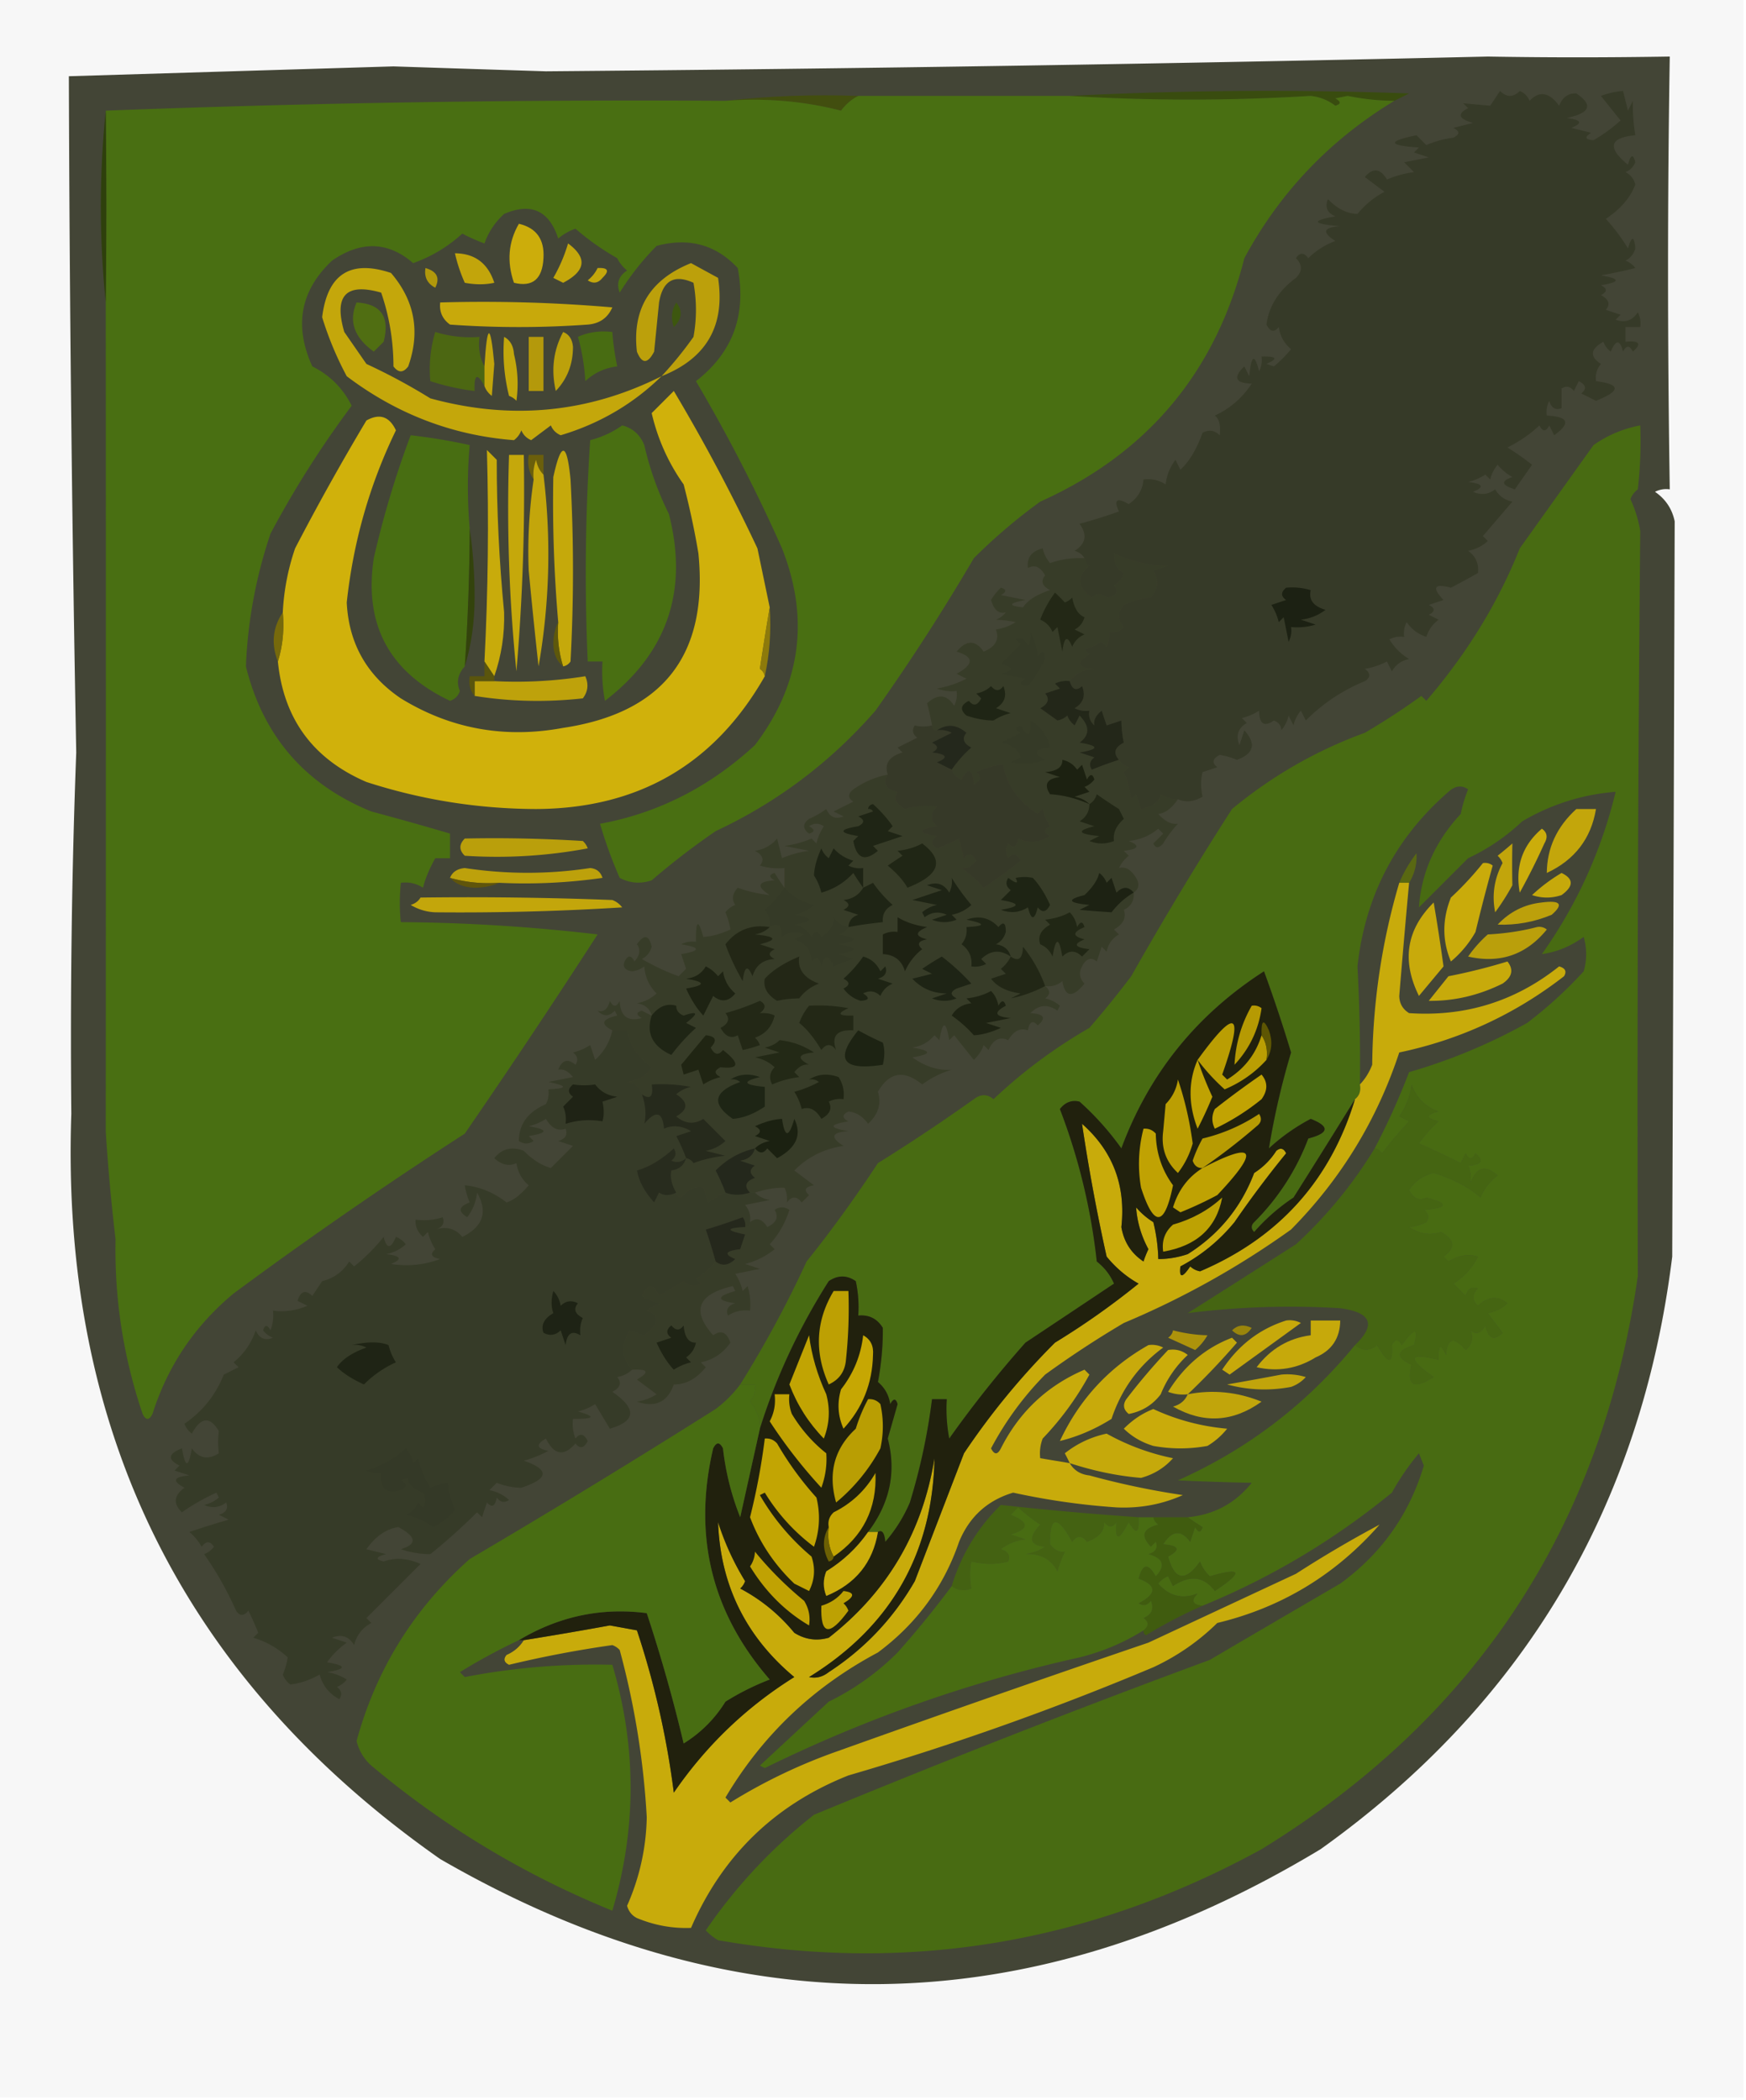 <svg xmlns="http://www.w3.org/2000/svg" width="355" height="427" style="shape-rendering:geometricPrecision;text-rendering:geometricPrecision;image-rendering:optimizeQuality;fill-rule:evenodd;clip-rule:evenodd"><path style="opacity:.035" d="M-.5-.5h355v427H-.5V-.5z"/><path style="opacity:.779" fill="#111400" d="M302.5 11.5c11.954.21 24.287.21 37 0-.469 28.572-.469 57.905 0 88a4.932 4.932 0 0 0-3 .5c2.142 1.473 3.476 3.473 4 6-.15 48.727-.317 98.56-.5 149.5-6.295 50.783-30.128 90.95-71.5 120.5-59.545 35.903-119.211 36.57-179 2-52.225-36.619-77.225-87.119-75-151.5-.236-25.188.098-49.688 1-73.5A8761.402 8761.402 0 0 1 14 15.5l66-2c10.321.342 20.655.675 31 1 64.039-.53 127.872-1.53 191.5-3z"/><path style="opacity:.722" fill="#355001" d="M217.5 19.5a795.85 795.85 0 0 1 69-.5l-3 1.5a48.944 48.944 0 0 1-9.5-1l-2.5.5c1.196.654 1.196 1.154 0 1.5-1.449-1.117-3.116-1.784-5-2-16.499 1.002-32.833 1.002-49 0z"/><path style="opacity:.263" fill="#151e00" d="M239.5 162.5c-.965.1-2.132-.234-3.5-1-.251 1.486-1.585 2.486-4 3l-1-3-1 1a20.431 20.431 0 0 0-1.5-5.5l1-1c-.916-.278-1.582-.778-2-1.5-1.206-1.38-.873-2.547 1-3.5-.299-1.32-.466-2.82-.5-4.5l-3 1-1-3c-1.204.971-1.704 1.971-1.5 3-.886-.825-1.219-1.825-1-3a4.934 4.934 0 0 1-3-.5c1.783-1.067 2.283-2.567 1.5-4.5-1.159 1.066-1.992.733-2.5-1 1.181-1.567 2.847-2.401 5-2.5-3.443-.221-3.776-1.221-1-3l-1-1a11.333 11.333 0 0 0 3.5-1.5l1 1a4.934 4.934 0 0 0 .5-3c1.175.219 2.175-.114 3-1-1.247-1.542-1.247-3.042 0-4.5 2.043-.93 3.876-1.43 5.5-1.5 1.505-1.798 1.672-3.632.5-5.5l3-1c-3.793.03-7.459-.804-11-2.5.009 2.161.676 3.494 2 4-.318 1.147-.984 1.981-2 2.5 1.024 1.367.524 2.2-1.5 2.5-1.15-.924-2.15-.924-3 0-2.928-2.08-3.095-4.247-.5-6.5-.556-.383-.889-.883-1-1.5-.418-.722-1.084-1.222-2-1.5 2.287-1.427 2.62-3.261 1-5.5a102.505 102.505 0 0 0 8-2.5c-1.102-2.391-.436-2.891 2-1.5 1.821-1.228 2.821-2.894 3-5 1.644-.213 3.144.12 4.5 1 .216-1.884.883-3.55 2-5l1 2c1.793-1.627 3.293-4.127 4.5-7.5 1.284-.684 2.451-.517 3.5.5.232-2.007-.102-3.34-1-4 3.109-1.441 5.609-3.608 7.5-6.5-3.349-.09-3.849-1.256-1.5-3.5l1 2c.419-4.352 1.086-4.685 2-1a4.934 4.934 0 0 0 .5-3c3.098-.088 3.432.412 1 1.5l1.5.5a24.29 24.29 0 0 0 3.5-3.5c-1.393-1.171-2.227-2.671-2.5-4.5-.914 1.154-1.747.987-2.5-.5.487-3.747 2.487-6.914 6-9.5 1.333-1.333 1.333-2.667 0-4 .774-1.211 1.607-1.211 2.5 0a15.501 15.501 0 0 1 5.5-3.5c-2.776-1.779-2.443-2.779 1-3-5.675-.464-6.008-1.13-1-2-1.658-.725-2.158-1.892-1.5-3.5 1.898 1.954 3.898 2.954 6 3a17.833 17.833 0 0 1 5.5-4.5l-4-3c1.637-1.951 3.137-1.784 4.5.5a20.438 20.438 0 0 1 5.5-1.5l-2-2 5-1-3-1 1-1c-6.32-.435-6.487-1.269-.5-2.5l2 2a20.438 20.438 0 0 1 5.5-1.5c1.333-.667 1.333-1.333 0-2l4-1c-2.964-.84-3.297-1.84-1-3l-1-1 5.5.5a129.1 129.1 0 0 1 2-3c1.333 1.333 2.667 1.333 4 0 .945.405 1.612 1.072 2 2 1.991-2.092 3.991-1.758 6 1 .72-1.755 1.887-2.588 3.5-2.5 3.491 2.337 2.824 4.004-2 5 3.044.359 3.378 1.026 1 2l4 1c-1.388.89-1.222 1.39.5 1.5a31.638 31.638 0 0 0 5.5-4l-4-5c1.578-.572 3.078-.906 4.5-1l1 4 1-2a37.29 37.29 0 0 0 .5 7c-5.273.493-5.773 2.493-1.5 6 .556-2.095 1.056-2.262 1.5-.5-.405.945-1.072 1.612-2 2 1.016.52 1.682 1.353 2 2.5-.983 2.657-2.983 4.99-6 7a39.407 39.407 0 0 1 4.5 6c.763-2.563 1.263-2.563 1.5 0-.318 1.147-.984 1.98-2 2.5a4.451 4.451 0 0 1 2 1.5c-1.933.493-4.266.993-7 1.5 4 .667 4 1.333 0 2 1.333.667 1.333 1.333 0 2 1.625.852 1.958 1.852 1 3l3 1-1 1c1.867.711 3.367.211 4.5-1.5.483.948.649 1.948.5 3h-3v3c2.836-.298 3.336.369 1.5 2-.667-1.333-1.333-1.333-2 0-.626-2.491-1.459-2.491-2.5 0a4.458 4.458 0 0 1-1.5-2c-2.668 1.48-2.835 2.98-.5 4.5-.837 1.011-1.17 2.178-1 3.5 5.057.645 5.057 1.978 0 4l-3-1.5c1.154-.914.987-1.747-.5-2.5l-1 2c-.718-.95-1.551-1.117-2.5-.5v4c-1.244.456-2.077-.044-2.5-1.5a4.934 4.934 0 0 0-.5 3c4.415.209 4.915 1.542 1.5 4l-1-2c-.667 1.333-1.333 1.333-2 0-1.724 1.656-3.89 3.156-6.5 4.5 1.651 1 3.318 2.166 5 3.5l-3.5 5c-2.734-.862-2.901-1.695-.5-2.5a10.76 10.76 0 0 1-3-2.5 6.802 6.802 0 0 0-1.5 3l-1-1a11.357 11.357 0 0 1-3.5 1.5c3.044.359 3.378 1.025 1 2 1.612.72 3.112.554 4.5-.5.772 1.349 1.939 2.182 3.5 2.5l-6 7 1 1c-1.123 1.044-2.456 1.71-4 2 1.537 1.11 2.203 2.61 2 4.5-1.482.86-3.315 1.86-5.5 3-3.421-.913-3.921-.079-1.5 2.5l-3 1c1.333.667 1.333 1.333 0 2l2 1a6.978 6.978 0 0 0-2.5 3.5c-1.676-.561-3.009-1.561-4-3a4.934 4.934 0 0 0-.5 3 4.934 4.934 0 0 0-3 .5c1 1.667 2.333 3 4 4-1.561.318-2.728 1.151-3.5 2.5l-1-2a15.256 15.256 0 0 1-4.5 1.5c1.211.893 1.211 1.726 0 2.5a36.305 36.305 0 0 0-12 8l-1-2a6.802 6.802 0 0 0-1.5 3l-1-2a6.802 6.802 0 0 1-1.5 3c.011-.941-.489-1.608-1.5-2-1.957 1.384-2.957.717-3-2a11.333 11.333 0 0 1-3.5 1.5l1 1c-1.783 1.067-2.283 2.567-1.5 4.5l1-3c2.461 2.715 1.961 4.715-1.5 6-1.216-.502-2.383-.835-3.5-1-1.487.753-1.654 1.586-.5 2.5l-3 1c-.388 1.525-.388 3.192 0 5-1.799 1.036-3.466 1.203-5 .5z"/><path style="opacity:.722" fill="#425200" d="M147.5 20.5c8.818-.993 17.818-1.327 27-1-1.348.686-2.515 1.686-3.5 3-7.558-1.947-15.391-2.614-23.5-2z"/><path style="opacity:.675" fill="#4c8400" d="M174.5 19.5h43c16.167 1.002 32.501 1.002 49 0 1.884.216 3.551.883 5 2 1.196-.346 1.196-.846 0-1.5l2.5-.5c3.139.644 6.306.977 9.5 1-13.107 7.938-23.273 18.605-30.5 32-5.873 23.204-19.706 39.704-41.5 49.5a111.732 111.732 0 0 0-13.5 11.5 426.85 426.85 0 0 1-20 31c-9.123 10.459-19.956 18.626-32.5 24.5a148.633 148.633 0 0 0-13 10c-2.269.758-4.436.591-6.5-.5a90.62 90.62 0 0 1-4-11c11.784-2.161 22.284-7.494 31.5-16 9.326-12.29 11.159-25.623 5.5-40a334.303 334.303 0 0 0-17.5-34c7.478-5.782 10.311-13.449 8.5-23-4.448-4.761-9.948-6.261-16.5-4.5a54.154 54.154 0 0 0-7.5 9.5c-.711-1.867-.211-3.367 1.5-4.5a7.253 7.253 0 0 1-2-2.5 52.96 52.96 0 0 1-8.5-6 11.077 11.077 0 0 0-3.5 2c-1.846-5.695-5.513-7.362-11-5a14.586 14.586 0 0 0-4 6 37.12 37.12 0 0 1-4.5-2c-2.992 2.708-6.325 4.708-10 6-5.094-4.413-10.594-4.58-16.5-.5-6.427 6.076-7.76 13.242-4 21.5 3.57 1.78 6.237 4.448 8 8a202.43 202.43 0 0 0-16.5 26c-2.972 8.82-4.638 17.82-5 27 3.499 14.169 11.999 24.003 25.5 29.5a612.696 612.696 0 0 1 16 4.5v5h-3c-1.2 2.148-2.034 4.148-2.5 6-1.356-.88-2.856-1.214-4.5-1-.282 2.847-.282 5.513 0 8a362.4 362.4 0 0 1 40 2.5 1655.603 1655.603 0 0 1-27 40.5 901.184 901.184 0 0 0-47 32.5c-7.91 6.571-13.41 14.738-16.5 24.5-.667 1.333-1.333 1.333-2 0-3.92-11.587-5.754-23.421-5.5-35.5a397.421 397.421 0 0 1-2-22c.04-56.137.04-112.304 0-168.5.155-12.847.155-25.847 0-39a2822.864 2822.864 0 0 1 126-2c8.109-.614 15.942.053 23.5 2 .985-1.314 2.152-2.314 3.5-3z"/><path style="opacity:.773" fill="#293e00" d="M21.5 22.5c.155 13.153.155 26.153 0 39-1.333-13-1.333-26 0-39z"/><path style="opacity:.796" fill="#eec800" d="M105.5 45.5c3.562.838 5.229 3.171 5 7-.217 4.257-2.217 5.923-6 5-1.484-4.28-1.15-8.28 1-12z"/><path style="opacity:.796" fill="#e5c000" d="M115.5 49.5c3.954 2.922 3.62 5.589-1 8l-2-1a32.126 32.126 0 0 0 3-7z"/><path style="opacity:.796" fill="#e2be00" d="M92.5 51.5c4.047.035 6.714 2.035 8 6-1.866.402-3.866.402-6 0a31.697 31.697 0 0 1-2-6z"/><path style="opacity:.796" fill="#e4c000" d="M134.5 76.5c-5.782 5.647-12.616 9.647-20.5 12-.945-.405-1.612-1.072-2-2-1.329.994-2.662 1.994-4 3-.945-.405-1.612-1.072-2-2a4.458 4.458 0 0 1-1.5 2c-12.484-.97-23.817-5.303-34-13a66.927 66.927 0 0 1-5-12c1.078-8.761 5.744-11.761 14-9 4.822 5.628 5.989 11.962 3.5 19-1 1.333-2 1.333-3 0-.012-5.184-.845-10.184-2.5-15-7.17-2.056-9.67.61-7.5 8l4.5 6.5a122.295 122.295 0 0 1 13 7c16.408 4.482 32.074 2.982 47-4.5zM121.5 54.5c2.148-.11 2.481.556 1 2-.865 1.083-1.865 1.25-3 .5.881-.708 1.547-1.542 2-2.5z"/><path style="opacity:.796" fill="#cdad00" d="M86.5 54.5c2.332.662 3 1.995 2 4-1.611-.82-2.278-2.154-2-4z"/><path style="opacity:.796" fill="#dab700" d="M134.5 76.5a76.322 76.322 0 0 0 6.5-8 30.485 30.485 0 0 0 0-11c-3.915-1.79-6.248-.456-7 4l-1 10c-1.316 2.528-2.483 2.528-3.5 0-.992-8.66 2.674-14.66 11-18 1.847 1.011 3.68 2.011 5.5 3 1.482 9.72-2.351 16.387-11.5 20z"/><path style="opacity:.675" fill="#568200" d="M72.5 61.5c4.99.28 6.824 2.947 5.5 8l-2 2c-3.99-2.86-5.157-6.194-3.5-10z"/><path style="opacity:.796" fill="#e9c300" d="M89.5 61.5a307.139 307.139 0 0 1 35 1c-.929 2.138-2.596 3.305-5 3.5a196.24 196.24 0 0 1-28 0c-1.537-1.11-2.204-2.61-2-4.5z"/><path style="opacity:.722" fill="#3b5f00" d="M137.5 61.5c1.344 1.685 1.177 3.352-.5 5-.64-1.765-.473-3.432.5-5z"/><path style="opacity:.675" fill="#4a7f00" d="M117.5 68.5c2.107-.968 4.441-1.302 7-1a51.56 51.56 0 0 0 1 7c-2.463.281-4.63 1.281-6.5 3-.181-3.195-.681-6.195-1.5-9z"/><path style="opacity:.675" fill="#507900" d="M98.5 74.5v4c-1.466-2.758-2.133-2.425-2 1a46.849 46.849 0 0 1-9-2 25.87 25.87 0 0 1 1-10 23.843 23.843 0 0 0 9 1c-.295 2.235.039 4.235 1 6z"/><path style="opacity:.796" fill="#e2be00" d="M98.5 78.5v-4c.54-8.802 1.206-8.969 2-.5l-.5 6.5c-.717-.544-1.217-1.21-1.5-2z"/><path style="opacity:.796" fill="#e2c000" d="M102.5 68.5c1.225.652 1.892 1.819 2 3.5.778 3.155.945 6.322.5 9.5a3.646 3.646 0 0 0-1.5-1 36.877 36.877 0 0 1-1-12z"/><path style="opacity:.796" fill="#d0af00" d="M107.5 68.5h3v11h-3v-11z"/><path style="opacity:.796" fill="#dab800" d="M114.5 67.5c1.193.47 1.86 1.47 2 3 .004 3.553-1.162 6.553-3.5 9-.981-4.317-.481-8.317 1.5-12z"/><path style="opacity:.796" fill="#f3cc00" d="M156.5 123.5a632.785 632.785 0 0 0-2 12.5c.556.383.889.883 1 1.5-10.201 17.905-25.701 26.905-46.5 27-11.811-.042-23.311-1.875-34.5-5.5-10.847-4.671-16.847-12.837-18-24.5.98-3.125 1.313-6.458 1-10a47.111 47.111 0 0 1 2.5-13 503.087 503.087 0 0 1 14.5-26c2.675-1.496 4.675-.83 6 2-5.333 10.984-8.666 22.651-10 35 .409 8.316 4.076 14.816 11 19.5 10.1 6.205 21.1 8.205 33 6 20.382-3.057 29.548-14.89 27.5-35.5a161.45 161.45 0 0 0-3-14c-3.104-4.378-5.271-9.212-6.5-14.5l4.5-4.5a366.994 366.994 0 0 1 17 32c.837 4.014 1.671 8.014 2.5 12z"/><path style="opacity:.675" fill="#4c8400" d="M126.5 86.5c2.124.531 3.624 1.865 4.5 4a62.37 62.37 0 0 0 5 14c4.003 15.616-.33 28.283-13 38a32.462 32.462 0 0 1-.5-8h-3a407.49 407.49 0 0 1 .5-45c2.415-.632 4.582-1.632 6.5-3z"/><path style="opacity:.675" fill="#4b8200" d="M95.5 107.5a436.582 436.582 0 0 1-1 28c-1.414 1.544-1.747 3.211-1 5-.333 1-1 1.667-2 2-12.367-5.856-17.534-15.523-15.5-29a192.836 192.836 0 0 1 7.5-25c4.038.458 8.038 1.124 12 2-.496 5.519-.496 11.185 0 17z"/><path style="opacity:.796" fill="#eac500" d="m100.5 137.5-2-3c.74-14.323.906-28.656.5-43l2 2c-.01 10.257.49 20.591 1.5 31 .118 4.484-.548 8.818-2 13z"/><path style="opacity:.796" fill="#e6c200" d="M114.5 135.5c-.903-2.891-1.236-5.891-1-9a281.508 281.508 0 0 1-1-29.5c1.598-7.291 2.765-7.125 3.5.5a342.33 342.33 0 0 1 0 37c-.383.556-.883.889-1.5 1z"/><path style="opacity:.8" fill="#766600" d="M110.5 96.5c-.768-.763-1.268-1.763-1.5-3a8.43 8.43 0 0 0-.5 4c-.951-1.419-1.284-3.085-1-5h3v4z"/><path style="opacity:.796" fill="#e6c100" d="M103.5 92.5h3a431.29 431.29 0 0 1-1.5 44 327.734 327.734 0 0 1-1.5-44z"/><path style="opacity:.796" fill="#e3bf00" d="M110.5 96.5a132.313 132.313 0 0 1-1 39c-.722-6.51-1.389-13.01-2-19.5-.248-6.087.085-12.254 1-18.5a8.43 8.43 0 0 1 .5-4c.232 1.237.732 2.237 1.5 3z"/><path style="opacity:.263" fill="#192500" d="M220.5 113.5c.111.617.444 1.117 1 1.5-2.595 2.253-2.428 4.42.5 6.5.85-.924 1.85-.924 3 0 2.024-.3 2.524-1.133 1.5-2.5 1.016-.519 1.682-1.353 2-2.5-1.324-.506-1.991-1.839-2-4 3.541 1.696 7.207 2.53 11 2.5l-3 1c1.172 1.868 1.005 3.702-.5 5.5-1.624.07-3.457.57-5.5 1.5-1.247 1.458-1.247 2.958 0 4.5-.825.886-1.825 1.219-3 1a4.934 4.934 0 0 1-.5 3l-1-1a11.333 11.333 0 0 1-3.5 1.5l1 1c-2.776 1.779-2.443 2.779 1 3-2.153.099-3.819.933-5 2.5a4.934 4.934 0 0 0-3 .5l1 1-3 1c.958 1.147.625 2.147-1 3 1.162.827 2.329 1.66 3.5 2.5a3.943 3.943 0 0 0 2-1 4.457 4.457 0 0 0 1.5 2l1-2c2.085 2.14 2.085 3.974 0 5.5 4 .667 4 1.333 0 2l3 1c-.951.718-1.117 1.551-.5 2.5a72.144 72.144 0 0 1 5.5-2c.418.722 1.084 1.222 2 1.5l-1 1a20.431 20.431 0 0 1 1.5 5.5l1-1 1 3c2.415-.514 3.749-1.514 4-3 1.368.766 2.535 1.1 3.5 1-1.219 1.823-2.553 2.823-4 3 1.35 1.52 2.683 2.187 4 2a22.531 22.531 0 0 0-3 4c-.896 1.006-1.562 1.006-2 0l2-2-1-1c-1.72 1.434-3.72 2.267-6 2.5 2.378.974 2.044 1.641-1 2l1 1a7.248 7.248 0 0 0-2 2.5c1.271-.374 2.438.292 3.5 2 .74 1.249.573 2.249-.5 3 .14 1.624-.527 2.79-2 3.5.561 1.566-.106 2.899-2 4l1 1c-1.349.772-2.182 1.939-2.5 3.5l-1-1-1 3c-1.147-.958-2.147-.625-3 1-.684 1.284-.517 2.451.5 3.5-2.433 2.966-3.933 2.8-4.5-.5-1.011.837-2.178 1.17-3.5 1 1.098.897 1.098 1.73 0 2.5a6.802 6.802 0 0 1 3 1.5l-.5 1c-1.965-1.385-3.798-1.218-5.5.5 2.779.149 3.279.983 1.5 2.5-1.016-1.134-1.683-.801-2 1-1.566-.561-2.899.106-4 2-1.749-.799-3.082-.132-4 2l-1-1a7.293 7.293 0 0 1-2 3l-4-5-1 1c-.667-4-1.333-4-2 0l-1-1c-1.171 1.393-2.671 2.227-4.5 2.5 4 .667 4 1.333 0 2 2.675 1.895 5.342 2.729 8 2.5a20.035 20.035 0 0 0-6 3c-3.7-3.025-6.7-2.525-9 1.5.756 2.389.089 4.555-2 6.5-1.091-1.515-2.424-2.348-4-2.5-1.333.667-1.333 1.333 0 2-4 .667-4 1.333 0 2-3.443.221-3.776 1.221-1 3-3.936.574-7.269 2.241-10 5l4 3c-1.801.317-2.134.984-1 2l-1.5 1.5c-1-1.333-2-1.333-3 0 .077-1.238-.089-2.238-.5-3-1.822-.037-3.822.296-6 1h-1c-1.268-1.287-.935-2.287 1-3-1.141-.925-1.141-1.759 0-2.5l-3-1c1.619-.236 2.619-1.069 3-2.5-3.087.711-5.754 2.211-8 4.5a39.064 39.064 0 0 1 2 4.5 18.473 18.473 0 0 0-3.5 2l-1-3c-1.61-.37-3.11.297-4.5 2-.607-.124-.94-.457-1-1-.952-1.612-1.286-3.112-1-4.5 1.619-.236 2.619-1.069 3-2.5.617.111 1.117.444 1.5 1a26.67 26.67 0 0 1 6.5-1.5l-4-1c1.544-.29 2.877-.956 4-2l-4.5-4.5c-1.868 1.172-3.702 1.005-5.5-.5 2.473-1.402 2.473-2.902 0-4.5a6.802 6.802 0 0 1 3-1.5 32.462 32.462 0 0 0-8-.5c.369 2.493-.297 3.16-2 2-.381-1.431-1.381-2.264-3-2.5 2.163-.245 3.83-1.245 5-3-2.742-1.886-4.409-4.386-5-7.5h-3c-2.487-1.29-2.153-2.29 1-3l-.5-1c-1.183 1.231-2.349 1.231-3.5 0 1.218.391 2.052-.276 2.5-2 .667 1.333 1.333 1.333 2 0 .117 3.129 1.617 4.295 4.5 3.5-1.196-.654-1.196-1.154 0-1.5.683.363 1.35.696 2 1-.381-1.431-1.381-2.264-3-2.5 1.544-.29 2.877-.956 4-2-1.504-1.491-2.337-3.324-2.5-5.5a4.933 4.933 0 0 1-2.5 1c-1.432-.233-1.932-.9-1.5-2 .667-1.333 1.333-1.333 2 0 1.113-1.26 1.28-2.427.5-3.5 1.465-2.083 2.465-1.916 3 .5-.318 1.147-.984 1.981-2 2.5 2.703 1.534 5.203 2.701 7.5 3.5l1.5-1.5-1-3c4-.667 4-1.333 0-2a4.934 4.934 0 0 1 3-.5c-.043-4.393.457-4.726 1.5-1 1.624-.07 3.457-.57 5.5-1.5-.165-1.117-.498-2.284-1-3.5a4.457 4.457 0 0 1 2-1.5c-.78-1.073-.613-2.24.5-3.5 1.881.71 4.048 1.21 6.5 1.5-2.776-1.779-2.443-2.779 1-3-1.196-.654-1.196-1.154 0-1.5a44.093 44.093 0 0 0 2 3v-4a12.93 12.93 0 0 1-5-.5c.958-1.147.625-2.147-1-3 1.829-.273 3.329-1.107 4.5-2.5l1 4a20.431 20.431 0 0 1 5.5-1.5l-5-1a20.431 20.431 0 0 0 5.5-1.5l1 1a11.333 11.333 0 0 1 1.5-3.5c-1-.667-2-.667-3 0 1.196.654 1.196 1.154 0 1.5-1.333-1-1.333-2 0-3a18.08 18.08 0 0 0 3.5-2c.725 1.658 1.892 2.158 3.5 1.5l-2-1 4-2c-1.141-.741-1.141-1.575 0-2.5 2.156-1.509 4.49-2.509 7-3-1.105 1.8-.439 2.967 2 3.5-.758 1.364-.258 2.531 1.5 3.5 1.835-.619 4.001-.786 6.5-.5-1.333 1.333-1.333 2.667 0 4-4 .667-4 1.333 0 2-1.211.893-1.211 1.726 0 2.5a37.138 37.138 0 0 0 4.5-2l1 4c.914-1.154 1.747-.987 2.5.5-.971 1.204-1.971 1.704-3 1.5a25.513 25.513 0 0 1 4.5 4c3.038-2.052 5.538-3.886 7.5-5.5-.753-1.487-1.586-1.654-2.5-.5-.667-1-.667-2 0-3 1.016 1.134 1.683.801 2-1 2.147.976 4.314.809 6.5-.5-1.333-.667-1.333-1.333 0-2a11.333 11.333 0 0 1-1.5-3.5l-1 1c-4.065-2.651-6.398-5.985-7-10-1.624.07-3.457.57-5.5 1.5 1.154.914.987 1.747-.5 2.5-.283-3.242-1.117-3.576-2.5-1-1.022-.355-1.689-1.022-2-2a25.14 25.14 0 0 1 4-4.5c-1.625-.853-1.958-1.853-1-3-1.983-1.707-3.983-1.874-6-.5-.667 0-1-.333-1-1a56.43 56.43 0 0 0-1-4.5c2.179-1.987 4.012-1.82 5.5.5a4.934 4.934 0 0 0 .5-3 8.43 8.43 0 0 1-4-.5 20.64 20.64 0 0 0 6-2l-2-1c3.546-1.929 3.546-3.429 0-4.5 1.994-2.417 3.827-2.417 5.5 0 2.403-.979 3.236-2.479 2.5-4.5a10.258 10.258 0 0 0 4-1.5c-1.082-.249-2.415-.415-4-.5a4.457 4.457 0 0 0 2-1.5c-1.391.391-2.391-.442-3-2.5a11.38 11.38 0 0 1 2-2.5c1.196.346 1.196.846 0 1.5l5 1c-3.437.649-3.604 1.149-.5 1.5.935-1.443 2.768-2.609 5.5-3.5-1.625-.853-1.958-1.853-1-3-.969-1.758-2.136-2.258-3.5-1.5-.268-2.09.732-3.424 3-4a6.802 6.802 0 0 0 1.5 3c2.181-.775 4.515-1.108 7-1z"/><path style="opacity:.773" fill="#2f4301" d="M95.5 107.5c.666 4.488 1 9.154 1 14-.007 5.051-.673 9.717-2 14 .636-9.401.969-18.734 1-28z"/><path style="opacity:.443" fill="#0a1000" d="M214.5 120.5a31.147 31.147 0 0 1 2 2 3.647 3.647 0 0 0 1.5-1c.41 2.168 1.244 3.501 2.5 4-.318 1.147-.984 1.981-2 2.5l2 1c-1.167.5-2 1.333-2.5 2.5-.974-2.378-1.641-2.044-2 1l-1-5-1 1c-.5-1.167-1.333-2-2.5-2.5.706-1.902 1.706-3.735 3-5.5z"/><path style="opacity:.533" fill="#070d00" d="M261.5 119.5a12.93 12.93 0 0 1 5 .5c-.459 1.943.541 3.276 3 4-1.449 1.117-3.116 1.784-5 2l3 1a12.93 12.93 0 0 1-5 .5 4.934 4.934 0 0 1-.5 3l-1-5-1 1a11.333 11.333 0 0 0-1.5-3.5l3-1c-1.098-.77-1.098-1.603 0-2.5z"/><path style="opacity:.792" fill="#a08800" d="M156.5 123.5c.319 4.863-.014 9.53-1 14-.111-.617-.444-1.117-1-1.5.64-4.268 1.307-8.435 2-12.5z"/><path style="opacity:.792" fill="#837300" d="M57.5 124.5c.313 3.542-.02 6.875-1 10-1.403-3.564-1.07-6.898 1-10z"/><path style="opacity:.035" fill="#070e00" d="M209.5 128.5c.802 1.452 1.302 3.118 1.5 5 .889-1.388 1.389-1.222 1.5.5-1.223 2.406-2.39 4.239-3.5 5.5-1.722-.111-1.888-.611-.5-1.5l-5-1c2.667-.667 2.667-1.333 0-2l4-4-1-1c1.244-.456 2.077.044 2.5 1.5a4.934 4.934 0 0 0 .5-3z"/><path style="opacity:.8" fill="#655d00" d="M113.5 126.5c-.236 3.109.097 6.109 1 9-1.265-1.014-1.931-2.514-2-4.5.008-1.707.342-3.207 1-4.5z"/><path style="opacity:.796" fill="#ddba00" d="M96.5 141.5v-3h4a88.665 88.665 0 0 0 18.5-1c.72 1.612.554 3.112-.5 4.5-7.512.822-14.845.655-22-.5z"/><path style="opacity:.8" fill="#615903" d="m98.5 134.5 2 3v1h-4v3c-.934-1.068-1.268-2.401-1-4h3v-3z"/><path style="opacity:.486" fill="#080d00" d="M201.5 139.5c.897 1.098 1.73 1.098 2.5 0 .783 1.933.283 3.433-1.5 4.5l3 1a11.333 11.333 0 0 0-3.5 1.5c-1.73-.009-3.563-.342-5.5-1-1.355-1.175-1.188-2.175.5-3 .914 1.154 1.747.987 2.5-.5l-1-1c1.237-.232 2.237-.732 3-1.5z"/><path style="opacity:.263" fill="#131a00" d="M189.5 147.5c0 .667.333 1 1 1a4.934 4.934 0 0 1 3 .5l-4 2c1.333.667 1.333 1.333 0 2 3.044.359 3.378 1.026 1 2l3 1.5c.311.978.978 1.645 2 2 1.383-2.576 2.217-2.242 2.5 1 1.487-.753 1.654-1.586.5-2.5 2.043-.93 3.876-1.43 5.5-1.5.602 4.015 2.935 7.349 7 10l1-1a11.333 11.333 0 0 0 1.5 3.5c-1.333.667-1.333 1.333 0 2-2.186 1.309-4.353 1.476-6.5.5-.317 1.801-.984 2.134-2 1-.667 1-.667 2 0 3 .914-1.154 1.747-.987 2.5.5-1.962 1.614-4.462 3.448-7.5 5.5a25.513 25.513 0 0 0-4.5-4c1.029.204 2.029-.296 3-1.5-.753-1.487-1.586-1.654-2.5-.5l-1-4a37.138 37.138 0 0 1-4.5 2c-1.211-.774-1.211-1.607 0-2.5-4-.667-4-1.333 0-2-1.333-1.333-1.333-2.667 0-4-2.499-.286-4.665-.119-6.5.5-1.758-.969-2.258-2.136-1.5-3.5-2.439-.533-3.105-1.7-2-3.5-.719-2.195.281-3.695 3-4.5l-1-1 4-2c-.951-.718-1.117-1.551-.5-2.5 1.073.299 2.24.299 3.5 0z"/><path style="opacity:.533" fill="#080e00" d="M217.5 138.5c.508 1.733 1.341 2.066 2.5 1 .783 1.933.283 3.433-1.5 4.5a4.934 4.934 0 0 0 3 .5c-.219 1.175.114 2.175 1 3-.204-1.029.296-2.029 1.5-3l1 3 3-1c.034 1.68.201 3.18.5 4.5-1.873.953-2.206 2.12-1 3.5a72.144 72.144 0 0 0-5.5 2c-.617-.949-.451-1.782.5-2.5l-3-1c4-.667 4-1.333 0-2 2.085-1.526 2.085-3.36 0-5.5l-1 2a4.457 4.457 0 0 1-1.5-2 3.943 3.943 0 0 1-2 1c-1.171-.84-2.338-1.673-3.5-2.5 1.625-.853 1.958-1.853 1-3l3-1-1-1a4.934 4.934 0 0 1 3-.5z"/><path style="opacity:.035" fill="#070e00" d="M209.5 146.5c2.134 1.203 3.468 3.037 4 5.5-3.242.283-3.576 1.117-1 2.5-1.912.773-4.245.94-7 .5l2-1c-.452-1.612-1.785-2.612-4-3l4-2c-1.196-.654-1.196-1.154 0-1.5 1.505 2.631 2.171 2.297 2-1z"/><path style="opacity:.486" fill="#060b00" d="M190.5 148.5c2.017-1.374 4.017-1.207 6 .5-.958 1.147-.625 2.147 1 3a25.14 25.14 0 0 0-4 4.5l-3-1.5c2.378-.974 2.044-1.641-1-2 1.333-.667 1.333-1.333 0-2l4-2a4.934 4.934 0 0 0-3-.5z"/><path style="opacity:.675" fill="#4a7e00" d="M244.5 326.5c-2.049-.206-2.383-1.039-1-2.5-3.089 1.228-5.755.561-8-2a4.457 4.457 0 0 1 2-1.5l1 2c3.443-2.313 6.276-1.98 8.5 1 5.856-3.879 5.523-4.879-1-3a7.293 7.293 0 0 1-2-3c-2.989 4.2-5.156 3.867-6.5-1 2.576-1.383 2.242-2.217-1-2.5 1.793-2.846 3.627-3.012 5.5-.5l1-3c.654 1.196 1.154 1.196 1.5 0a44.093 44.093 0 0 1-3-2c5.335-.5 9.668-2.834 13-7a557.008 557.008 0 0 1-15-.5c14.157-6.321 26.157-15.488 36-27.5 1.51 1.228 3.01 1.228 4.5 0 2.275 3.983 3.275 3.983 3 0 .667-1.333 1.333-1.333 2 0 2.618-3.608 3.451-3.608 2.5 0-3.625 1.143-3.791 2.476-.5 4-1.076 4.234.424 5.067 4.5 2.5-5.476-3.889-5.143-5.056 1-3.5-.087-3.098.413-3.432 1.5-1 .293-3.454 1.626-3.788 4-1 1.284-1.072 1.617-2.405 1-4 1.147.958 2.147.625 3-1 .639 2.728 1.806 3.228 3.5 1.5a455.529 455.529 0 0 0-3-4c1.544-.29 2.877-.956 4-2-1.958-1.579-3.958-1.412-6 .5-1.231-1.151-1.231-2.317 0-3.5-1.244-.456-2.077.044-2.5 1.5l-2.5-2.5a13.271 13.271 0 0 0 5-5.5c-1.952-.603-3.952-.27-6 1l-1-1c2.493-1.748 2.327-3.414-.5-5-2.179.761-4.345.428-6.5-1 1.03-.054 2.197-.388 3.5-1 .617-.949.451-1.782-.5-2.5 4.998-.428 5.165-1.261.5-2.5-1.364.758-2.531.258-3.5-1.5 1.169-1.836 2.836-3.002 5-3.5 3.963 1.216 7.13 2.883 9.5 5a11.532 11.532 0 0 1 3.5-4.5c-2.485-2.21-4.318-1.71-5.5 1.5.148-1.325-.018-2.492-.5-3.5 2.779-.149 3.279-.983 1.5-2.5-.667 1.333-1.333 1.333-2 0l-1 2a192.803 192.803 0 0 0-8.5-4 25.513 25.513 0 0 1 4-4.5c-2.667-.667-2.667-1.333 0-2-2.699-.966-4.533-2.8-5.5-5.5a14.293 14.293 0 0 1-2.5 6.5l2 1a80.499 80.499 0 0 0-5.5 6.5c-.383-.556-.883-.889-1.5-1a145.15 145.15 0 0 0 7-15.5 114.255 114.255 0 0 0 24-10 85.933 85.933 0 0 0 11.5-10.5 12.494 12.494 0 0 0 0-7c-2.645 1.915-5.479 3.082-8.5 3.5 7.092-10.002 12.092-21.002 15-33-6.74.527-13.073 2.527-19 6a41.529 41.529 0 0 1-11 7.5l-10 10c.496-7.112 3.329-13.446 8.5-19a28.043 28.043 0 0 1 1.5-5c-1.29-.908-2.623-.741-4 .5-10.771 9.373-16.937 21.206-18.5 35.5.432 8.143.598 16.143.5 24 .237 1.291-.096 2.291-1 3a2289.383 2289.383 0 0 1-12.5 20 39.806 39.806 0 0 0-8 7c-.667-.667-.667-1.333 0-2a47.815 47.815 0 0 0 11-17c4.251-1.119 4.417-2.452.5-4a39.986 39.986 0 0 0-8.5 6 155.013 155.013 0 0 1 4.5-19.5 303.741 303.741 0 0 0-5.5-16.5c-13.699 8.816-23.366 20.816-29 36a57.73 57.73 0 0 0-8.5-9.5c-1.576-.388-2.909.112-4 1.5a123.802 123.802 0 0 1 7.5 31c1.563 1.225 2.73 2.725 3.5 4.5-5.97 3.989-11.97 7.989-18 12a228.729 228.729 0 0 0-15.5 19.5 32.462 32.462 0 0 1-.5-8h-3a124.365 124.365 0 0 1-4.5 21 30.32 30.32 0 0 1-5 8c-.159-1.843-.659-2.509-1.5-2h-2c4.438-5.861 5.771-12.195 4-19l2-7c-.346-1.196-.846-1.196-1.5 0-.273-1.829-1.107-3.329-2.5-4.5a56.767 56.767 0 0 0 1-11c-1.153-1.883-2.819-2.716-5-2.5a24.935 24.935 0 0 0-.5-7c-1.814-1.26-3.647-1.26-5.5 0-6.045 9.52-10.711 19.52-14 30 .028-2.082-.639-3.916-2-5.5.837-1.011 1.17-2.178 1-3.5h-3a224.147 224.147 0 0 0 13.5-25c4.89-6.085 9.723-12.752 14.5-20a378.815 378.815 0 0 0 19.5-13c1.416-1.073 2.75-1.073 4 0a103.56 103.56 0 0 1 19.5-14.5 201.284 201.284 0 0 0 8.5-10.5c6.761-11.94 13.594-23.274 20.5-34 8.129-6.73 17.129-11.896 27-15.5a145.093 145.093 0 0 0 11.5-7.5l1 1c8.271-9.617 14.604-19.95 19-31 5.003-7.002 10.003-14.002 15-21a24.04 24.04 0 0 1 9.5-4 84.9 84.9 0 0 1-.5 13 4.457 4.457 0 0 0-1.5 2 24.49 24.49 0 0 1 2 6.5c-.48 49.876-.646 100.376-.5 151.5-7.323 50.823-32.823 89.657-76.5 116.5-34.889 19.122-71.723 25.289-110.5 18.5a11.38 11.38 0 0 1-2.5-2c6.162-8.993 13.496-16.827 22-23.5a2242.828 2242.828 0 0 1 80.5-31.5 6811.379 6811.379 0 0 1 26.5-15.5c8.378-6.093 14.045-14.093 17-24l-1-2.5a50.404 50.404 0 0 0-5.5 8c-11.724 9.608-24.557 17.275-38.5 23z"/><path style="opacity:.58" fill="#090f00" d="M221.5 163.5c-2.753-1.197-5.42-1.863-8-2-1.313-2.018-.647-3.185 2-3.5l-3-1c2.391-.187 3.558-1.02 3.5-2.5 1.261.259 2.261.926 3 2l1-1 1 3c.654-1.196 1.154-1.196 1.5 0a4.457 4.457 0 0 1-2 1.5l1 1-3 1c1.237.232 2.237.732 3 1.5z"/><path style="opacity:.486" fill="#070d00" d="M176.5 164.5c.06-.543.393-.876 1-1a25.513 25.513 0 0 1 4 4.5l-1 1 3 1-6 2 1 1c-2.664 2.236-4.33 1.569-5-2l1-1c-4-.667-4-1.333 0-2 1.333-.667 1.333-1.333 0-2l3-1c-.228-.399-.562-.565-1-.5z"/><path style="opacity:.443" fill="#080f00" d="M221.5 163.5c.722-.418 1.222-1.084 1.5-2a92.012 92.012 0 0 0 4.5 3l1 2c-1.583 1.429-2.25 2.929-2 4.5-1.667.667-3.333.667-5 0l2-1c-4.352-.419-4.685-1.086-1-2l-3-1c1.323-.816 1.989-1.983 2-3.5z"/><path style="opacity:.796" fill="#e3bf00" d="M320.5 164.5h4c-.996 6.012-4.33 10.345-10 13 .036-5.056 2.036-9.39 6-13z"/><path style="opacity:.796" fill="#d8b600" d="M94.5 170.5c8.007-.166 16.007 0 24 .5.457.414.791.914 1 1.5a100.113 100.113 0 0 1-25 1.5c-1.184-1.145-1.184-2.312 0-3.5z"/><path style="opacity:.796" fill="#edc700" d="M313.5 168.5c1.073.751 1.24 1.751.5 3a135.476 135.476 0 0 1-5 10c-.953-5.312.547-9.646 4.5-13z"/><path style="opacity:.796" fill="#e2be00" d="M307.5 171.5a194.177 194.177 0 0 0 0 8.5 47.02 47.02 0 0 1-3.5 5.5c-.695-3.496-.195-6.83 1.5-10a3.647 3.647 0 0 0-1-1.5 81.316 81.316 0 0 0 3-2.5z"/><path style="opacity:.486" fill="#060c00" d="M175.5 180.5a44.093 44.093 0 0 1-2-3c-1.791 1.96-3.957 3.293-6.5 4a11.333 11.333 0 0 0-1.5-3.5c.07-1.624.57-3.457 1.5-5.5a4.457 4.457 0 0 0 1.5 2l1-2a8.192 8.192 0 0 0 4 2.5l-1 1a4.934 4.934 0 0 0 3 .5v4z"/><path style="opacity:.796" fill="#dbb800" d="M101.5 179.5c-3.439.247-6.772-.086-10-1 .47-1.193 1.47-1.86 3-2a84.69 84.69 0 0 0 25.5 0c1.28.113 2.113.78 2.5 2a111.148 111.148 0 0 1-21 1z"/><path style="opacity:.486" fill="#090f00" d="M187.5 171.5c4.577 3.433 3.577 6.433-3 9-.784-1.427-2.117-2.927-4-4.5.789-.546 1.789-1.213 3-2l-1-1c1.882-.198 3.548-.698 5-1.5z"/><path style="opacity:.796" fill="#ebc500" d="M301.5 175.5a2.428 2.428 0 0 1 2 .5 398.696 398.696 0 0 0-3.5 13.5 21.53 21.53 0 0 1-5 6c-1.776-4.225-1.776-8.558 0-13a63.707 63.707 0 0 0 6.5-7z"/><path style="opacity:.796" fill="#e7c200" d="M317.5 177.5c2.481 1.196 2.481 2.696 0 4.5-2 .667-4 .667-6 0a33.845 33.845 0 0 1 6-4.5z"/><path style="opacity:.675" fill="#647a00" d="M286.5 179.5h-2a27.227 27.227 0 0 1 3.5-6c.121 2.184-.379 4.184-1.5 6z"/><path style="opacity:.8" fill="#685900" d="M91.5 178.5c3.228.914 6.561 1.247 10 1-1.464.66-3.13.993-5 1-2.14-.056-3.806-.723-5-2z"/><path style="opacity:.51" fill="#070e00" d="M206.5 178.5c1.216-.236 2.383-.236 3.5 0 1.318 1.401 2.485 3.235 3.5 5.5-.753 1.487-1.586 1.654-2.5.5-.667 2.667-1.333 2.667-2 0-1.726 1.076-3.559 1.243-5.5.5 4-.667 4-1.333 0-2l2-2c-.951-.718-1.117-1.551-.5-2.5 1.652 1.226 2.152 1.226 1.5 0z"/><path style="opacity:.796" fill="#eac500" d="M284.5 179.5h2a2417.052 2417.052 0 0 0-2 23c.029 1.529.696 2.696 2 3.5 11.435.768 21.602-2.398 30.5-9.5 1.257.35 1.591 1.017 1 2-9.972 7.736-21.139 12.903-33.5 15.5-4.533 13.737-11.867 25.737-22 36a173.597 173.597 0 0 1-34 19 202.24 202.24 0 0 0-16 10.5 63.97 63.97 0 0 0-11 15c.667 1.333 1.333 1.333 2 0 3.749-7.417 9.415-12.75 17-16l1 1a60.617 60.617 0 0 1-9.5 13 8.43 8.43 0 0 0-.5 4l6 1c.847 1.466 2.18 2.3 4 2.5a160.452 160.452 0 0 0 19 4c-4.234 1.89-8.734 2.724-13.5 2.5a143.49 143.49 0 0 1-21-3c-5.229 1.561-8.896 4.894-11 10-3.124 9.141-8.624 16.641-16.5 22.5-13.169 7.006-23.503 16.84-31 29.5l1 1a111.236 111.236 0 0 1 22-10.5 4439.211 4439.211 0 0 1 63-22c9.99-4.665 19.99-9.331 30-14a236.724 236.724 0 0 1 17-10c-8.921 10.186-19.921 16.852-33 20a46.338 46.338 0 0 1-13 9 571.659 571.659 0 0 1-62 22c-14.939 5.939-25.605 16.272-32 31-3.762.146-7.428-.52-11-2-1.016-.519-1.682-1.353-2-2.5a46.31 46.31 0 0 0 4-18 164.41 164.41 0 0 0-5.5-34 3.647 3.647 0 0 0-1.5-1 225.132 225.132 0 0 0-21 4c-1.021-.502-1.188-1.168-.5-2 1.518-.663 2.685-1.663 3.5-3a809.826 809.826 0 0 0 17.5-3l5.5 1a174.104 174.104 0 0 1 7.5 33c6.569-9.57 14.735-17.403 24.5-23.5-9.867-8.234-15.034-18.734-15.5-31.5a54.416 54.416 0 0 0 5.5 12 3.647 3.647 0 0 1-1 1.5c4.248 2.243 7.914 5.243 11 9 2.195 1.373 4.529 1.706 7 1 11.895-9.278 19.062-21.445 21.5-36.5-.396 19.414-8.896 34.247-25.5 44.5 1.408.315 2.741-.018 4-1 7.3-4.757 13.133-10.923 17.5-18.5 3.324-8.652 6.658-17.319 10-26a148.717 148.717 0 0 1 18.5-22.5 155.66 155.66 0 0 0 17-12c-2.468-1.384-4.635-3.217-6.5-5.5a384.985 384.985 0 0 1-5-27c6.259 5.535 8.925 12.535 8 21 .505 3.017 2.005 5.351 4.5 7 .236-.747.57-1.58 1-2.5-1.468-2.728-2.301-5.561-2.5-8.5a14.972 14.972 0 0 0 3.5 3c.621 2.564.954 5.064 1 7.5 1.971.014 3.971-.319 6-1 6.347-4.011 10.847-9.511 13.5-16.5a14.51 14.51 0 0 0 4.5-4.5c.832-.688 1.498-.521 2 .5a214.1 214.1 0 0 0-10.5 14c-3.086 3.757-6.752 6.757-11 9-.281 2.405.385 2.405 2 0a3.943 3.943 0 0 0 2 1c15.989-6.818 26.489-18.485 31.5-35 .904-.709 1.237-1.709 1-3 1.058-1.1 1.892-2.434 2.5-4 .122-12.66 1.956-24.993 5.5-37z"/><path style="opacity:.796" fill="#e3bf00" d="M85.5 182.5c13.004-.167 26.004 0 39 .5a4.457 4.457 0 0 1 2 1.5 528.679 528.679 0 0 1-38 1 10.414 10.414 0 0 1-5-1.5c.916-.278 1.582-.778 2-1.5z"/><path style="opacity:.486" fill="#070e00" d="M172.5 188.5c.077-1.25.744-2.083 2-2.5l-3-1c1.333-.667 1.333-1.333 0-2 1.82-.2 3.153-1.034 4-2.5.65-.304 1.317-.637 2-1a25.513 25.513 0 0 0 4 4.5c-1.473.71-2.14 1.876-2 3.5-2.665.283-4.999.617-7 1z"/><path style="opacity:.486" fill="#050b00" d="M193.5 178.5a43.19 43.19 0 0 0 4 5.5c-1.123 1.044-2.456 1.71-4 2l1 1c-1.667.667-3.333.667-5 0l3-1c-1.612-.72-3.112-.554-4.5.5l-.5-1a6.802 6.802 0 0 1 3-1.5l-5-1 6-2-3-1c1.933-.783 3.433-.283 4.5 1.5a4.934 4.934 0 0 0 .5-3z"/><path style="opacity:.533" fill="#060c00" d="M230.5 181.5c-1.693.975-3.193 2.308-4.5 4a270.698 270.698 0 0 1-6.5-.5l2-1c-4.352-.419-4.685-1.086-1-2 1.678-1.591 2.678-3.091 3-4.5a4.457 4.457 0 0 1 1.5 2l1-1 1 3c1.292-1.291 2.458-1.291 3.5 0z"/><path style="opacity:.796" fill="#e9c400" d="M291.5 183.5c.72 4.2 1.386 8.533 2 13l-5 6c-3.551-7.169-2.551-13.502 3-19z"/><path style="opacity:.796" fill="#dab700" d="M313.5 183.5c3.79-.492 4.456.341 2 2.5-3.572 1.48-7.238 2.146-11 2 2.478-2.63 5.478-4.13 9-4.5z"/><path style="opacity:.486" fill="#0b1100" d="M217.5 185.5c.768.763 1.268 1.763 1.5 3 .654-1.196 1.154-1.196 1.5 0-2.491 1.041-2.491 1.874 0 2.5-2.378.974-2.044 1.641 1 2l-1.5 1.5c-1.333-1.333-2.667-1.333-4 0-.667-4-1.333-4-2 0-.5-1.167-1.333-2-2.5-2.5-.561-1.566.106-2.899 2-4l-1-1c1.882-.198 3.548-.698 5-1.5z"/><path style="opacity:.035" fill="#080d00" d="M159.5 180.5c1.613 1.77 3.613 2.936 6 3.5-1.123 1.044-2.456 1.71-4 2 4 .667 4 1.333 0 2 1.561.318 2.728 1.151 3.5 2.5.667-1.333 1.333-1.333 2 0 1.844-1.211 2.678-2.544 2.5-4 .765 1.112 1.765 1.779 3 2-.418.722-1.084 1.222-2 1.5 4 .667 4 1.333 0 2 4 .667 4 1.333 0 2l3 1a28.931 28.931 0 0 0-4 1.5c-1.041-2.491-1.874-2.491-2.5 0-.317-1.801-.984-2.134-2-1-.11-2.348-1.277-3.848-3.5-4.5l2-1c-1.612-.72-3.112-.554-4.5.5-.075-2.435-.908-3.102-2.5-2 .17-1.322-.163-2.489-1-3.5a25.14 25.14 0 0 0 4-4.5z"/><path style="opacity:.796" fill="#d8b600" d="M312.5 188.5a2.428 2.428 0 0 1 2 .5c-4.183 5.138-9.517 6.971-16 5.5a25.513 25.513 0 0 1 4-4.5c3.525-.179 6.859-.679 10-1.5z"/><path style="opacity:.533" fill="#080d00" d="M182.5 186.5c1.652 1.012 3.652 1.679 6 2-2.491 1.041-2.491 1.874 0 2.5-1.801.317-2.134.984-1 2a11.532 11.532 0 0 0-3.5 4.5c-.652-2.223-2.152-3.39-4.5-3.5v-4a4.934 4.934 0 0 1 3-.5v-3z"/><path style="opacity:.486" fill="#080e00" d="M205.5 194.5c-2.135-1.466-4.135-1.3-6 .5l1 1a4.934 4.934 0 0 1-3 .5c.203-1.89-.463-3.39-2-4.5.837-1.011 1.17-2.178 1-3.5 3.949-.193 3.949-.693 0-1.5 2.563-.918 4.73-.418 6.5 1.5 1.018-1.206 1.518-.873 1.5 1-.318 1.147-.984 1.981-2 2.5 1.619.236 2.619 1.069 3 2.5z"/><path style="opacity:.443" fill="#090f00" d="M156.5 188.5c-.763.768-1.763 1.268-3 1.5 4.352.419 4.685 1.086 1 2l3 1c-1.333.667-1.333 1.333 0 2-2.348.11-3.848 1.277-4.5 3.5-.974-2.378-1.641-2.044-2 1-1.534-2.703-2.701-5.203-3.5-7.5 2.276-2.93 5.276-4.096 9-3.5z"/><path style="opacity:.443" fill="#070e00" d="M212.5 200.5c-2.309 1.203-4.642 2.036-7 2.5l2-1c-2.78-.37-4.78-1.37-6-3l3-1-1-1c.881-.708 1.547-1.542 2-2.5 1.592 1.102 2.425.435 2.5-2 1.975 2.453 3.475 5.119 4.5 8z"/><path style="opacity:.443" fill="#090f00" d="M162.5 194.5c-.382 2.538.951 4.371 4 5.5a8.905 8.905 0 0 0-4 3c-1.68.034-3.18.201-4.5.5-2.034-1.243-2.867-2.743-2.5-4.5 1.586-1.719 3.919-3.219 7-4.5z"/><path style="opacity:.796" fill="#e8c400" d="M306.5 195.5c1.299 1.653.966 3.153-1 4.5-4.869 2.403-9.869 3.569-15 3.5l4-5a118.32 118.32 0 0 0 12-3z"/><path style="opacity:.486" fill="#060c00" d="M191.5 194.5a46.081 46.081 0 0 1 6 5.5l-3 1c-1.333.667-1.333 1.333 0 2-1.667.667-3.333.667-5 0l3-1c-2.808-.019-5.141-1.019-7-3l4-1-2-1a51.22 51.22 0 0 1 4-2.5z"/><path style="opacity:.78" fill="#171802" d="M275.5 223.5c-5.011 16.515-15.511 28.182-31.5 35a3.943 3.943 0 0 1-2-1c-1.615 2.405-2.281 2.405-2 0 4.248-2.243 7.914-5.243 11-9a214.1 214.1 0 0 1 10.5-14c-.502-1.021-1.168-1.188-2-.5a14.51 14.51 0 0 1-4.5 4.5c-2.653 6.989-7.153 12.489-13.5 16.5-2.029.681-4.029 1.014-6 1-.046-2.436-.379-4.936-1-7.5a14.972 14.972 0 0 1-3.5-3c.199 2.939 1.032 5.772 2.5 8.5a20.79 20.79 0 0 0-1 2.5c-2.495-1.649-3.995-3.983-4.5-7 .925-8.465-1.741-15.465-8-21a384.985 384.985 0 0 0 5 27c1.865 2.283 4.032 4.116 6.5 5.5a155.66 155.66 0 0 1-17 12 148.717 148.717 0 0 0-18.5 22.5c-3.342 8.681-6.676 17.348-10 26-4.367 7.577-10.2 13.743-17.5 18.5-1.259.982-2.592 1.315-4 1 16.604-10.253 25.104-25.086 25.5-44.5-2.438 15.055-9.605 27.222-21.5 36.5-2.471.706-4.805.373-7-1-3.086-3.757-6.752-6.757-11-9a3.647 3.647 0 0 0 1-1.5 54.416 54.416 0 0 1-5.5-12c.466 12.766 5.633 23.266 15.5 31.5-9.765 6.097-17.931 13.93-24.5 23.5a174.104 174.104 0 0 0-7.5-33l-5.5-1a809.826 809.826 0 0 1-17.5 3h-1c8.124-4.857 16.791-6.691 26-5.5a316.494 316.494 0 0 1 7.5 26.5c3.5-2.167 6.333-5 8.5-8.5a52.311 52.311 0 0 1 9-4.5c-11.814-13.592-15.648-29.259-11.5-47 .667-1.333 1.333-1.333 2 0a53.92 53.92 0 0 0 3.5 14 24299.55 24299.55 0 0 1 4-18c3.289-10.48 7.955-20.48 14-30 1.853-1.26 3.686-1.26 5.5 0 .497 2.31.663 4.643.5 7 2.181-.216 3.847.617 5 2.5a56.767 56.767 0 0 1-1 11c1.393 1.171 2.227 2.671 2.5 4.5.654-1.196 1.154-1.196 1.5 0l-2 7c1.771 6.805.438 13.139-4 19-2.24 3.22-5.073 5.887-8.5 8-.667 1.667-.667 3.333 0 5 5.974-2.461 9.474-6.794 10.5-13 .841-.509 1.341.157 1.5 2a30.32 30.32 0 0 0 5-8 124.365 124.365 0 0 0 4.5-21h3a32.462 32.462 0 0 0 .5 8 228.729 228.729 0 0 1 15.5-19.5c6.03-4.011 12.03-8.011 18-12-.77-1.775-1.937-3.275-3.5-4.5a123.802 123.802 0 0 0-7.5-31c1.091-1.388 2.424-1.888 4-1.5a57.73 57.73 0 0 1 8.5 9.5c5.634-15.184 15.301-27.184 29-36a303.741 303.741 0 0 1 5.5 16.5 155.013 155.013 0 0 0-4.5 19.5 39.986 39.986 0 0 1 8.5-6c3.917 1.548 3.751 2.881-.5 4a47.815 47.815 0 0 1-11 17c-.667.667-.667 1.333 0 2a39.806 39.806 0 0 1 8-7 2289.383 2289.383 0 0 0 12.5-20z"/><path style="opacity:.533" fill="#090e00" d="M143.5 196.5c.958.453 1.792 1.119 2.5 2l1-1c.273 1.829 1.107 3.329 2.5 4.5-1.365 1.682-2.865 1.849-4.5.5l-2 4c-1.318-1.401-2.485-3.235-3.5-5.5 4-.667 4-1.333 0-2 1.82-.2 3.153-1.034 4-2.5z"/><path style="opacity:.51" fill="#070e00" d="M175.5 194.5c1.613.444 2.78 1.444 3.5 3l1-1c.456 1.244-.044 2.077-1.5 2.5l3 1c-1.167.5-2 1.333-2.5 2.5-1.049-1.017-2.216-1.184-3.5-.5 1.388.889 1.222 1.389-.5 1.5-1.434-.43-2.601-1.264-3.5-2.5 1.333-.667 1.333-1.333 0-2a25.14 25.14 0 0 0 4-4.5z"/><path style="opacity:.533" fill="#080e00" d="M201.5 201.5c.768.763 1.268 1.763 1.5 3 .654-1.196 1.154-1.196 1.5 0-2.576 1.383-2.242 2.217 1 2.5l-5 1 3 1c-2.043.93-3.876 1.43-5.5 1.5a25.513 25.513 0 0 0-4.5-4c.881-1.471 2.214-2.304 4-2.5l-1-1c1.882-.198 3.548-.698 5-1.5z"/><path style="opacity:.796" fill="#dcb900" d="M254.5 204.5a2.428 2.428 0 0 1 2 .5c-.617 4.402-2.451 8.235-5.5 11.5.226-4.314 1.393-8.314 3.5-12z"/><path style="opacity:.443" fill="#091000" d="M154.5 203.5c1.274.689 1.274 1.523 0 2.5 1.238-.077 2.238.089 3 .5-.532 2.241-1.865 3.741-4 4.5.457.414.791.914 1 1.5-1.198.44-2.365.773-3.5 1l-1-3c-1.364.758-2.531.258-3.5-1.5 1.625-.853 1.958-1.853 1-3a49.83 49.83 0 0 0 7-2.5z"/><path style="opacity:.443" fill="#0a1000" d="M164.5 204.5a32.462 32.462 0 0 1 8 .5c-2.432 1.087-2.098 1.587 1 1.5v3c-3.345-.174-4.512 1.159-3.5 4-1-1.333-2-1.333-3 0-1.522-2.525-3.022-4.358-4.5-5.5a11.803 11.803 0 0 1 2-3.5z"/><path style="opacity:.486" fill="#070d00" d="M132.5 206.5c1.44-1.888 3.107-2.555 5-2-.011.941.489 1.608 1.5 2 2.918-.994 3.084-.494.5 1.5l2 1a38.929 38.929 0 0 0-5 5.5c-3.836-1.739-5.169-4.406-4-8z"/><path style="opacity:.263" fill="#161f00" d="M124.5 209.5h3c.591 3.114 2.258 5.614 5 7.5-1.17 1.755-2.837 2.755-5 3 1.619.236 2.619 1.069 3 2.5.756 2.113.923 4.113.5 6 2.374-2.788 3.707-2.454 4 1 1.77-.776 3.603-.61 5.5.5l-3 1a39.064 39.064 0 0 1 2 4.5c-.923.803-1.923.97-3 .5.951-.718 1.117-1.551.5-2.5-2.471 2.264-4.971 3.764-7.5 4.5.379 2.188 1.546 4.355 3.5 6.5l1-2c.986.671 2.153.671 3.5 0 .06.543.393.876 1 1 1.39-1.703 2.89-2.37 4.5-2l1 3a18.473 18.473 0 0 1 3.5-2c1.473.571 3.14.571 5 0h1c.763.768 1.763 1.268 3 1.5l-5 1c.837 1.011 1.17 2.178 1 3.5 0 .667-.333 1-1 1a2.428 2.428 0 0 0-.5-2 121.805 121.805 0 0 1-7.5 2.5c.73 2.154 1.397 4.321 2 6.5-1.074 1.385-2.407 2.551-4 3.5l1 1c-1.284.684-2.451.517-3.5-.5l-5 3c-1.099-2.544-2.265-2.544-3.5 0a10.258 10.258 0 0 0 4 1.5 6.802 6.802 0 0 0-3 1.5c2.774.915 2.607 2.582-.5 5l-3-1c-1.766 3.003-1.599 5.67.5 8-.763.768-1.763 1.268-3 1.5.958 1.147.625 2.147-1 3 4.996 3.434 4.83 5.934-.5 7.5l-3-5a11.333 11.333 0 0 1-3.5 1.5c3.726 1.043 3.393 1.543-1 1.5a8.43 8.43 0 0 0 .5 4c.914-1.154 1.747-.987 2.5.5-.753 1.487-1.586 1.654-2.5.5-2.351 2.71-4.351 2.377-6-1-2.096 1.215-1.929 2.049.5 2.5a22.981 22.981 0 0 1-5 2c5.265 1.823 5.098 3.657-.5 5.5-1.583.007-3.249-.326-5-1l-1.5 1.5c1.544.29 2.877.956 4 2-.949.617-1.782.451-2.5-.5-.317 1.801-.984 2.134-2 1l-1 3-1-1c-3.347 3.294-6.514 6.128-9.5 8.5-1.97.014-3.97-.319-6-1 3.35-1.02 3.183-2.52-.5-4.5-2.468.369-4.635 1.869-6.5 4.5l4 1c-2.095.556-2.262 1.056-.5 1.5 2.378-.842 4.878-.675 7.5.5l-11 11 1 1c-1.82.979-2.987 2.479-3.5 4.5-1.067-1.783-2.567-2.283-4.5-1.5l3 1a16.668 16.668 0 0 0-4 4c4 .667 4 1.333 0 2 1.438.219 2.771.719 4 1.5a4.458 4.458 0 0 1-2 1.5c.95.718 1.117 1.551.5 2.5-2.056-1.083-3.39-2.75-4-5-2.163 1.168-4.163 1.835-6 2a4.451 4.451 0 0 1-1.5-2c.502-1.216.835-2.383 1-3.5a17.437 17.437 0 0 0-7-4l1-1a54.662 54.662 0 0 0-2-4.5c-.925 1.141-1.759 1.141-2.5 0a67.8 67.8 0 0 0-6.5-11.5 4.458 4.458 0 0 0 2-1.5c-.774-1.211-1.607-1.211-2.5 0a10.76 10.76 0 0 0-2.5-3 176.01 176.01 0 0 1 8-2.5l-2-1c1.456-.423 1.956-1.256 1.5-2.5-1.388 1.054-2.888 1.22-4.5.5a6.802 6.802 0 0 0 3-1.5l-.5-1c-2.702 1.251-5.036 2.584-7 4-1.827-1.74-1.66-3.407.5-5-2.576-1.383-2.242-2.217 1-2.5l-3-1 1-1c-2.492-1.249-2.325-2.416.5-3.5.667 4 1.333 4 2 0 1.493 2.06 3.326 2.393 5.5 1-.194-1.57-.194-3.07 0-4.5-1.803-3.071-3.637-2.904-5.5.5a4.451 4.451 0 0 1-1.5-2c3.673-2.51 6.34-5.843 8-10l3-1.5-1-1c2.117-1.731 3.617-3.898 4.5-6.5.725 1.658 1.892 2.158 3.5 1.5a4.458 4.458 0 0 1-2-1.5c.346-1.196.846-1.196 1.5 0a8.435 8.435 0 0 0 .5-4 13.115 13.115 0 0 0 7-1l-2-1c.605-1.981 1.605-2.315 3-1l2-3c2.394-.595 4.227-1.928 5.5-4l1 1a37.378 37.378 0 0 0 6-6c.626 2.491 1.46 2.491 2.5 0a4.458 4.458 0 0 1 2 1.5c-1.123 1.044-2.456 1.71-4 2 3.044.359 3.378 1.026 1 2 3.4.546 6.733.213 10-1-1.8-.317-2.134-.984-1-2a11.357 11.357 0 0 1-1.5-3.5l-1 1c-1.12-1.052-1.62-2.219-1.5-3.5 1.993.232 3.826.065 5.5-.5.456 1.244-.044 2.077-1.5 2.5 2.264-.698 4.097-.198 5.5 1.5 4.231-2.094 5.231-5.094 3-9-.216 1.884-.883 3.551-2 5-1.914-1.176-1.748-2.176.5-3-.502-1.216-.835-2.383-1-3.5 3.077.305 5.91 1.472 8.5 3.5 1.46-.482 2.96-1.649 4.5-3.5-1.393-1.171-2.227-2.671-2.5-4.5-1.488.696-2.988.362-4.5-1 1.544-1.946 3.544-2.446 6-1.5 1.684 1.74 3.518 2.906 5.5 3.5l4.5-4.5-3-1c1.456-.423 1.956-1.256 1.5-2.5-1.566.561-2.899-.106-4-2a11.333 11.333 0 0 1-3.5 1.5c4 .667 4 1.333 0 2l1 1c-1 .667-2 .667-3 0 .002-3.404 1.835-5.904 5.5-7.5a4.934 4.934 0 0 0 .5-3c3.949-.193 3.949-.693 0-1.5l5-1c-.971-1.204-1.971-1.704-3-1.5.789-1.988 1.955-2.321 3.5-1 .617-.949.451-1.782-.5-2.5a11.333 11.333 0 0 0 3.5-1.5l1 3c1.82-1.632 2.986-3.632 3.5-6z"/><path style="opacity:.796" fill="#e1be00" d="M256.5 210.5c.951 1.419 1.284 3.085 1 5-2.345 2.598-5.178 4.598-8.5 6a40.808 40.808 0 0 1-5.5-6c7.853-10.826 9.52-9.826 5 3l1 1c3.498-2.156 5.831-5.156 7-9z"/><path style="opacity:.8" fill="#6d6301" d="M257.5 215.5c.284-1.915-.049-3.581-1-5-.087-3.098.413-3.432 1.5-1 .789 2.212.622 4.212-.5 6z"/><path style="opacity:.455" fill="#0d1300" d="M158.5 211.5c2.514.254 4.848 1.087 7 2.5-3.242.283-3.576 1.117-1 2.5-1.029-.204-2.029.296-3 1.5l1 1a20.431 20.431 0 0 0-5.5 1.5c-.684-1.284-.517-2.451.5-3.5-1.123-1.044-2.456-1.71-4-2l5-1-3-1c1.237-.232 2.237-.732 3-1.5z"/><path style="opacity:.533" fill="#0c1201" d="M143.5 210.5c2.049.206 2.383 1.039 1 2.5.753 1.487 1.586 1.654 2.5.5 3.504 2.753 3.338 3.92-.5 3.5-1.333.667-1.333 1.333 0 2a11.333 11.333 0 0 0-3.5 1.5l-1-3-3 1-.5-2c1.66-1.994 3.327-3.994 5-6z"/><path style="opacity:.533" fill="#070e00" d="M174.5 209.5a64.899 64.899 0 0 0 5 2.5c.399 1.294.399 2.794 0 4.5-8.178 1.261-9.845-1.072-5-7z"/><path style="opacity:.796" fill="#e7c200" d="M243.5 215.5a72.357 72.357 0 0 0 3 7.5 82.45 82.45 0 0 1-3 6.5c-1.907-4.968-1.907-9.634 0-14z"/><path style="opacity:.796" fill="#e9c400" d="M256.5 218.5c1.288 1.535 1.288 3.201 0 5a46.678 46.678 0 0 1-9.5 6c-.667-1.333-.667-2.667 0-4a181.524 181.524 0 0 1 9.5-7z"/><path style="opacity:.51" fill="#0b1100" d="M164.5 219.5c1.788-1.122 3.788-1.289 6-.5.88 1.356 1.214 2.856 1 4.5a4.934 4.934 0 0 0-3 .5c.758 1.364.258 2.531-1.5 3.5-1.101-1.894-2.434-2.561-4-2a11.333 11.333 0 0 0-1.5-3.5 22.981 22.981 0 0 0 5-2 2.428 2.428 0 0 0-2-.5z"/><path style="opacity:.796" fill="#e2be00" d="M239.5 219.5c1.402 4.124 2.402 8.458 3 13a17.54 17.54 0 0 1-3 6c-2.446-2.261-3.446-5.095-3-8.5l.5-5.5c1.372-1.41 2.205-3.077 2.5-5z"/><path style="opacity:.486" fill="#060d00" d="M148.5 219.5c1.788-1.122 3.788-1.289 6-.5-3.685.914-3.352 1.581 1 2v4c-2.233 1.511-4.399 2.344-6.5 2.5-4.42-3.037-3.92-5.537 1.5-7.5a2.428 2.428 0 0 0-2-.5z"/><path style="opacity:.486" fill="#070c00" d="M116.5 220.5c1.549.236 3.049.236 4.5 0 1.098 1.467 2.598 2.301 4.5 2.5l-3 1c.335 1.503.335 2.836 0 4-2.56-.438-5.06-.271-7.5.5.148-1.325-.018-2.492-.5-3.5l2-2c-1.098-.77-1.098-1.603 0-2.5z"/><path style="opacity:.486" fill="#090f00" d="M139.5 235.5a39.064 39.064 0 0 0-2-4.5l3-1c-1.897-1.11-3.73-1.276-5.5-.5-.293-3.454-1.626-3.788-4-1 .423-1.887.256-3.887-.5-6 1.703 1.16 2.369.493 2-2a32.462 32.462 0 0 1 8 .5 6.802 6.802 0 0 0-3 1.5c2.473 1.598 2.473 3.098 0 4.5 1.798 1.505 3.632 1.672 5.5.5l4.5 4.5c-1.123 1.044-2.456 1.71-4 2l4 1a26.67 26.67 0 0 0-6.5 1.5c-.383-.556-.883-.889-1.5-1z"/><path style="opacity:.58" fill="#080e00" d="M153.5 233.5c.763-.768 1.763-1.268 3-1.5l-3-1c1.333-.667 1.333-1.333 0-2 2.043-.93 3.876-1.43 5.5-1.5.569 3.861 1.402 3.861 2.5 0 1.594 3.223.427 5.89-3.5 8l-2-2c-.77 1.098-1.603 1.098-2.5 0z"/><path style="opacity:.796" fill="#ddba00" d="M244.5 237.5c-.997.03-1.664-.47-2-1.5a27.07 27.07 0 0 1 2-4.5 35.565 35.565 0 0 0 11.5-5c.617.949.451 1.782-.5 2.5a125.806 125.806 0 0 1-11 8.5z"/><path style="opacity:.796" fill="#e8c300" d="M232.5 229.5c.996-.086 1.829.248 2.5 1 .062 3.907 1.229 7.407 3.5 10.5-1.712 8.449-3.879 8.615-6.5.5a28.214 28.214 0 0 1 .5-12z"/><path style="opacity:.796" fill="#e7c200" d="M244.5 237.5c10.727-5.573 11.727-3.739 3 5.5a76.643 76.643 0 0 1-7.5 3.5l-1.5-1c1.061-3.491 3.061-6.158 6-8z"/><path style="opacity:.486" fill="#060c00" d="M153.5 233.5c-.381 1.431-1.381 2.264-3 2.5l3 1c-1.141.741-1.141 1.575 0 2.5-1.935.713-2.268 1.713-1 3-1.86.571-3.527.571-5 0a39.064 39.064 0 0 0-2-4.5c2.246-2.289 4.913-3.789 8-4.5z"/><path style="opacity:.443" fill="#070e00" d="M139.5 235.5c-.381 1.431-1.381 2.264-3 2.5-.286 1.388.048 2.888 1 4.5-1.347.671-2.514.671-3.5 0l-1 2c-1.954-2.145-3.121-4.312-3.5-6.5 2.529-.736 5.029-2.236 7.5-4.5.617.949.451 1.782-.5 2.5 1.077.47 2.077.303 3-.5z"/><path style="opacity:.796" fill="#e4c200" d="M248.5 243.5c-1.185 6.17-5.185 9.836-12 11-.322-2.222.345-4.056 2-5.5 3.846-1.086 7.18-2.919 10-5.5z"/><path style="opacity:.263" fill="#192500" d="M128.5 278.5c-2.099-2.33-2.266-4.997-.5-8l3 1c3.107-2.418 3.274-4.085.5-5a6.802 6.802 0 0 1 3-1.5 10.258 10.258 0 0 1-4-1.5c1.235-2.544 2.401-2.544 3.5 0l5-3c1.049 1.017 2.216 1.184 3.5.5l-1-1c1.593-.949 2.926-2.115 4-3.5 1.289 1.001 2.622.834 4-.5-2.378-.974-2.044-1.641 1-2l1-3c-3.949-.807-3.949-1.307 0-1.5.667 0 1-.333 1-1 1.287-1.028 2.454-.695 3.5 1 1.869-.869 2.369-2.035 1.5-3.5 1-.667 2-.667 3 0a18.397 18.397 0 0 1-4 7l1 1a15.39 15.39 0 0 1-6 3l3 1-5 1a11.333 11.333 0 0 1 1.5 3.5l1-1a12.93 12.93 0 0 1 .5 5c-1.644-.214-3.144.12-4.5 1-.456-1.244.044-2.077 1.5-2.5-3.861-.569-3.861-1.402 0-2.5l-.5-1c-7.129 1.651-8.463 4.984-4 10 1.613-1.122 2.78-.622 3.5 1.5-1.477 2.148-3.477 3.482-6 4l1 1c-1.902 2.362-4.068 3.529-6.5 3.5-1.273 3.602-3.773 4.768-7.5 3.5a10.258 10.258 0 0 0 4-1.5l-4-3c2.631-1.505 2.297-2.171-1-2z"/><path style="opacity:.675" fill="#467600" d="M275.5 273.5c4.335-4.146 3.335-6.646-3-7.5a166.63 166.63 0 0 0-31 1 7481.931 7481.931 0 0 0 22-14 89.568 89.568 0 0 0 16-19.5c.617.111 1.117.444 1.5 1a80.499 80.499 0 0 1 5.5-6.5l-2-1a14.293 14.293 0 0 0 2.5-6.5c.967 2.7 2.801 4.534 5.5 5.5-2.667.667-2.667 1.333 0 2a25.513 25.513 0 0 0-4 4.5 192.803 192.803 0 0 1 8.5 4l1-2c.667 1.333 1.333 1.333 2 0 1.779 1.517 1.279 2.351-1.5 2.5.482 1.008.648 2.175.5 3.5 1.182-3.21 3.015-3.71 5.5-1.5a11.532 11.532 0 0 0-3.5 4.5c-2.37-2.117-5.537-3.784-9.5-5-2.164.498-3.831 1.664-5 3.5.969 1.758 2.136 2.258 3.5 1.5 4.665 1.239 4.498 2.072-.5 2.5.951.718 1.117 1.551.5 2.5-1.303.612-2.47.946-3.5 1 2.155 1.428 4.321 1.761 6.5 1 2.827 1.586 2.993 3.252.5 5l1 1c2.048-1.27 4.048-1.603 6-1a13.271 13.271 0 0 1-5 5.5l2.5 2.5c.423-1.456 1.256-1.956 2.5-1.5-1.231 1.183-1.231 2.349 0 3.5 2.042-1.912 4.042-2.079 6-.5-1.123 1.044-2.456 1.71-4 2 .864 1.137 1.864 2.47 3 4-1.694 1.728-2.861 1.228-3.5-1.5-.853 1.625-1.853 1.958-3 1 .617 1.595.284 2.928-1 4-2.374-2.788-3.707-2.454-4 1-1.087-2.432-1.587-2.098-1.5 1-6.143-1.556-6.476-.389-1 3.5-4.076 2.567-5.576 1.734-4.5-2.5-3.291-1.524-3.125-2.857.5-4 .951-3.608.118-3.608-2.5 0-.667-1.333-1.333-1.333-2 0 .275 3.983-.725 3.983-3 0-1.49 1.228-2.99 1.228-4.5 0z"/><path style="opacity:.486" fill="#070c00" d="M151.5 249.5c-3.949.193-3.949.693 0 1.5l-1 3c-3.044.359-3.378 1.026-1 2-1.378 1.334-2.711 1.501-4 .5a119.778 119.778 0 0 0-2-6.5 121.805 121.805 0 0 0 7.5-2.5c.464.594.631 1.261.5 2z"/><path style="opacity:.796" fill="#e5c000" d="M169.5 262.5h3a98.432 98.432 0 0 1-.5 14c-.197 2.361-1.364 4.028-3.5 5-2.965-6.606-2.632-12.939 1-19z"/><path style="opacity:.486" fill="#060b00" d="M112.5 262.5c.768.763 1.268 1.763 1.5 3 1.049-1.017 2.216-1.184 3.5-.5-.958 1.147-.625 2.147 1 3-.482 1.008-.648 2.175-.5 3.5-1.716-1.052-2.716-.386-3 2l-1-3c-1.049 1.017-2.216 1.184-3.5.5-.561-1.566.106-2.899 2-4-.466-1.299-.466-2.799 0-4.5z"/><path style="opacity:.796" fill="#e8c300" d="M261.5 268.5a4.934 4.934 0 0 1 3 .5 8916.465 8916.465 0 0 1-14.5 10.5l-1.5-1c3.266-4.957 7.599-8.291 13-10z"/><path style="opacity:.796" fill="#e7c200" d="M266.5 268.5h6c-.044 3.59-1.711 6.09-5 7.5-3.718 2.298-7.718 2.965-12 2 2.829-3.742 6.495-5.909 11-6.5v-3z"/><path style="opacity:.792" fill="#b19600" d="M250.5 270.5c1.101-1.098 2.434-1.265 4-.5-1.182 1.768-2.515 1.935-4 .5z"/><path style="opacity:.796" fill="#c7a700" d="M238.5 270.5c2.358.614 4.692.947 7 1a10.756 10.756 0 0 1-2.5 3c-1.816-.829-3.649-1.663-5.5-2.5.556-.383.889-.883 1-1.5z"/><path style="opacity:.796" fill="#eac500" d="M164.5 271.5c.526 4.105 1.692 8.105 3.5 12 .821 3.054.655 6.054-.5 9-3.081-3.155-5.414-6.822-7-11 1.349-3.359 2.682-6.692 4-10z"/><path style="opacity:.796" fill="#f0c900" d="M175.5 271.5c1.493.812 2.16 2.145 2 4-.123 5.777-2.123 10.777-6 15-1.152-2.606-1.318-5.273-.5-8 2.548-3.258 4.048-6.925 4.5-11z"/><path style="opacity:.486" fill="#070c00" d="M136.5 269.5c.897 1.098 1.73 1.098 2.5 0 .187 2.391 1.02 3.558 2.5 3.5-.259 1.261-.926 2.261-2 3l1 1a11.333 11.333 0 0 0-3.5 1.5c-1.318-1.401-2.485-3.235-3.5-5.5l3-1c-1.098-.77-1.098-1.603 0-2.5z"/><path style="opacity:.796" fill="#e3c100" d="M241.5 283.5a8.43 8.43 0 0 1-4-.5c3.243-5.266 7.576-8.932 13-11l1 1a149.691 149.691 0 0 1-10 10.5z"/><path style="opacity:.796" fill="#edc700" d="M237.5 274.5c1.478-.262 2.811.071 4 1a22.202 22.202 0 0 0-5.5 8c-1.645 2.162-3.812 3.495-6.5 4-1.083-.865-1.249-1.865-.5-3a126.4 126.4 0 0 1 8.5-10z"/><path style="opacity:.796" fill="#eac400" d="M233.5 273.5a4.934 4.934 0 0 1 3 .5c-5.013 3.688-8.513 8.522-10.5 14.5-3.363 2.111-6.863 3.611-10.5 4.5 3.964-8.46 9.964-14.96 18-19.5z"/><path style="opacity:.486" fill="#080e00" d="M71.5 273.5c3.246-.723 5.746-.723 7.5 0 .31 1.266.81 2.433 1.5 3.5a21.818 21.818 0 0 0-6.5 4.5c-2.265-1.015-4.099-2.182-5.5-3.5 1.111-1.641 3.111-2.975 6-4a4.934 4.934 0 0 0-3-.5z"/><path style="opacity:.796" fill="#e0bc00" d="M260.5 279.5a12.93 12.93 0 0 1 5 .5 7.293 7.293 0 0 1-3 2 28.717 28.717 0 0 1-13-.5 812.705 812.705 0 0 0 11-2z"/><path style="opacity:.675" fill="#4b8100" d="M150.5 281.5h3c.17 1.322-.163 2.489-1 3.5 1.361 1.584 2.028 3.418 2 5.5a24299.55 24299.55 0 0 0-4 18 53.92 53.92 0 0 1-3.5-14c-.667-1.333-1.333-1.333-2 0-4.148 17.741-.314 33.408 11.5 47a52.311 52.311 0 0 0-9 4.5c-2.167 3.5-5 6.333-8.5 8.5a316.494 316.494 0 0 0-7.5-26.5c-9.209-1.191-17.876.643-26 5.5a119.677 119.677 0 0 0-12 6.5l1 1c9.825-1.908 19.825-2.741 30-2.5 4.95 16.649 4.95 33.315 0 50-17.908-7.284-34.241-17.118-49-29.5-1.51-1.351-2.51-3.018-3-5 3.98-14.572 11.646-26.905 23-37a1851.668 1851.668 0 0 0 50-30.5 24.551 24.551 0 0 0 5-5z"/><path style="opacity:.796" fill="#e1bd00" d="M241.5 283.5c5.076-.991 10.076-.491 15 1.5-5.821 4.183-11.821 4.517-18 1 1.442-.377 2.442-1.21 3-2.5z"/><path style="opacity:.796" fill="#e9c400" d="M157.5 283.5h3a8.43 8.43 0 0 0 .5 4c1.882 3.123 4.215 5.789 7 8 .17 2.345-.163 4.679-1 7a102.355 102.355 0 0 1-10.5-13.5c.906-1.699 1.239-3.533 1-5.5z"/><path style="opacity:.796" fill="#dfbe00" d="M176.5 284.5c.996-.086 1.829.248 2.5 1 .667 3 .667 6 0 9a36.883 36.883 0 0 1-9 11c-1.692-5.965-.359-10.965 4-15a33.052 33.052 0 0 1 2.5-6z"/><path style="opacity:.796" fill="#ebc500" d="M234.5 286.5c4.722 2.198 9.722 3.531 15 4a14.84 14.84 0 0 1-4 3.5 30.485 30.485 0 0 1-11 0c-2.347-.712-4.347-1.879-6-3.5 1.79-1.816 3.79-3.149 6-4z"/><path style="opacity:.796" fill="#e6c200" d="M217.5 297.5a43.836 43.836 0 0 0-1-2c2.497-1.985 5.331-3.318 8.5-4a46.924 46.924 0 0 0 13.5 5c-1.728 1.952-3.895 3.285-6.5 4-4.752-.392-9.585-1.392-14.5-3z"/><path style="opacity:.035" fill="#080f00" d="M82.5 294.5c.768.763 1.268 1.763 1.5 3l1-1a22.241 22.241 0 0 0 2.5 6c1.216-.502 2.383-.835 3.5-1a20.438 20.438 0 0 0 1.5 5.5c-1.225 1.563-2.725 2.73-4.5 3.5a13.755 13.755 0 0 0-5.5-2.5c1.167-.5 2-1.333 2.5-2.5l1 1c.667-1 .667-2 0-3-2.027-.712-3.027-1.712-3-3l-1.5.5c1.333.667 1.333 1.333 0 2-2.99.847-4.324-.32-4-3.5a4.934 4.934 0 0 1-3-.5c3.076-.94 5.743-2.44 8-4.5z"/><path style="opacity:.796" fill="#ecc600" d="M169.5 316.5c-.961-1.765-1.295-3.765-1-6-.219-1.175.114-2.175 1-3 3.641-1.807 6.474-4.474 8.5-8 .31 7.234-2.523 12.9-8.5 17z"/><path style="opacity:.796" fill="#ebc600" d="M155.5 292.5c.996-.086 1.829.248 2.5 1a64.783 64.783 0 0 0 8 11c.824 3.382.657 6.716-.5 10a39.312 39.312 0 0 1-10-11l-1 .5c2.748 4.752 6.248 8.919 10.5 12.5.814 2.402.647 4.735-.5 7l-3-1.5c-4.085-3.892-7.085-8.392-9-13.5a134.311 134.311 0 0 0 3-16z"/><path style="opacity:.675" fill="#447100" d="M231.5 308.5c.171 3.297-.495 3.631-2 1-2.016 3.876-2.849 3.876-2.5 0-.741 1.141-1.575 1.141-2.5 0 .077 1.81-1.09 3.144-3.5 4-1-1.333-2-1.333-3 0-3.071-5.503-4.571-5.336-4.5.5.971 1.204 1.971 1.704 3 1.5a28.931 28.931 0 0 0-1.5 4c-1.325-2.493-3.491-3.66-6.5-3.5a10.258 10.258 0 0 0 4-1.5c-3.177-.265-3.51-1.765-1-4.5a36.078 36.078 0 0 1-4.5-3.5l-1.5 1.5c3.799 1.553 3.799 2.886 0 4l3 1c-1.884.216-3.551.883-5 2 1.456.423 1.956 1.256 1.5 2.5-2.307.645-4.807.645-7.5 0-.334 1.665-.334 3.499 0 5.5-1.428.579-2.762.412-4-.5 1.929-6.359 5.262-11.859 10-16.5a692.514 692.514 0 0 0 28 2.5z"/><path style="opacity:.796" fill="#edc700" d="M176.5 311.5h2c-1.026 6.206-4.526 10.539-10.5 13-.667-1.667-.667-3.333 0-5 3.427-2.113 6.26-4.78 8.5-8z"/><path style="opacity:.792" fill="#807000" d="M168.5 310.5c-.295 2.235.039 4.235 1 6-.06.543-.393.876-1 1-1.297-2.473-1.297-4.807 0-7z"/><path style="opacity:.722" fill="#3f6600" d="M234.5 308.5h7a44.093 44.093 0 0 0 3 2c-.346 1.196-.846 1.196-1.5 0l-1 3c-1.873-2.512-3.707-2.346-5.5.5 3.242.283 3.576 1.117 1 2.5 1.344 4.867 3.511 5.2 6.5 1a7.293 7.293 0 0 0 2 3c6.523-1.879 6.856-.879 1 3-2.224-2.98-5.057-3.313-8.5-1l-1-2a4.457 4.457 0 0 0-2 1.5c2.245 2.561 4.911 3.228 8 2-1.383 1.461-1.049 2.294 1 2.5a95.171 95.171 0 0 0-11.5 6c-.399-.228-.565-.562-.5-1 1.098-.897 1.098-1.73 0-2.5 1.658-.725 2.158-1.892 1.5-3.5-.718.951-1.551 1.117-2.5.5 3.723-1.968 3.723-3.635 0-5 .789-3.097 1.956-3.264 3.5-.5 2.021-2.151 1.521-3.651-1.5-4.5 1.456-.423 1.956-1.256 1.5-2.5l-1 1c-2.149-2.224-1.649-3.724 1.5-4.5-.556-.383-.889-.883-1-1.5z"/><path style="opacity:.675" fill="#4a7f00" d="M231.5 308.5h3c.111.617.444 1.117 1 1.5-3.149.776-3.649 2.276-1.5 4.5l1-1c.456 1.244-.044 2.077-1.5 2.5 3.021.849 3.521 2.349 1.5 4.5-1.544-2.764-2.711-2.597-3.5.5 3.723 1.365 3.723 3.032 0 5 .949.617 1.782.451 2.5-.5.658 1.608.158 2.775-1.5 3.5 1.098.77 1.098 1.603 0 2.5-3.984 2.5-8.318 4.333-13 5.5a284.532 284.532 0 0 0-64 22.5l-1-.5 14-13a52.02 52.02 0 0 0 14-10 195.06 195.06 0 0 0 11-13.5c1.238.912 2.572 1.079 4 .5-.334-2.001-.334-3.835 0-5.5 2.693.645 5.193.645 7.5 0 .456-1.244-.044-2.077-1.5-2.5 1.449-1.117 3.116-1.784 5-2l-3-1c3.799-1.114 3.799-2.447 0-4l1.5-1.5a36.078 36.078 0 0 0 4.5 3.5c-2.51 2.735-2.177 4.235 1 4.5a10.258 10.258 0 0 1-4 1.5c3.009-.16 5.175 1.007 6.5 3.5a28.931 28.931 0 0 1 1.5-4c-1.029.204-2.029-.296-3-1.5-.071-5.836 1.429-6.003 4.5-.5 1-1.333 2-1.333 3 0 2.41-.856 3.577-2.19 3.5-4 .925 1.141 1.759 1.141 2.5 0-.349 3.876.484 3.876 2.5 0 1.505 2.631 2.171 2.297 2-1z"/><path style="opacity:.796" fill="#e8c300" d="M153.5 315.5a70.849 70.849 0 0 0 10 10c.952 1.545 1.285 3.212 1 5-4.869-2.868-8.869-6.868-12-12a5.576 5.576 0 0 0 1-3z"/><path style="opacity:.796" fill="#e5c100" d="M171.5 323.5c2.342.275 2.342 1.108 0 2.5.457.414.791.914 1 1.5-3.872 5.303-5.705 4.97-5.5-1 1.878-.553 3.378-1.553 4.5-3z"/></svg>